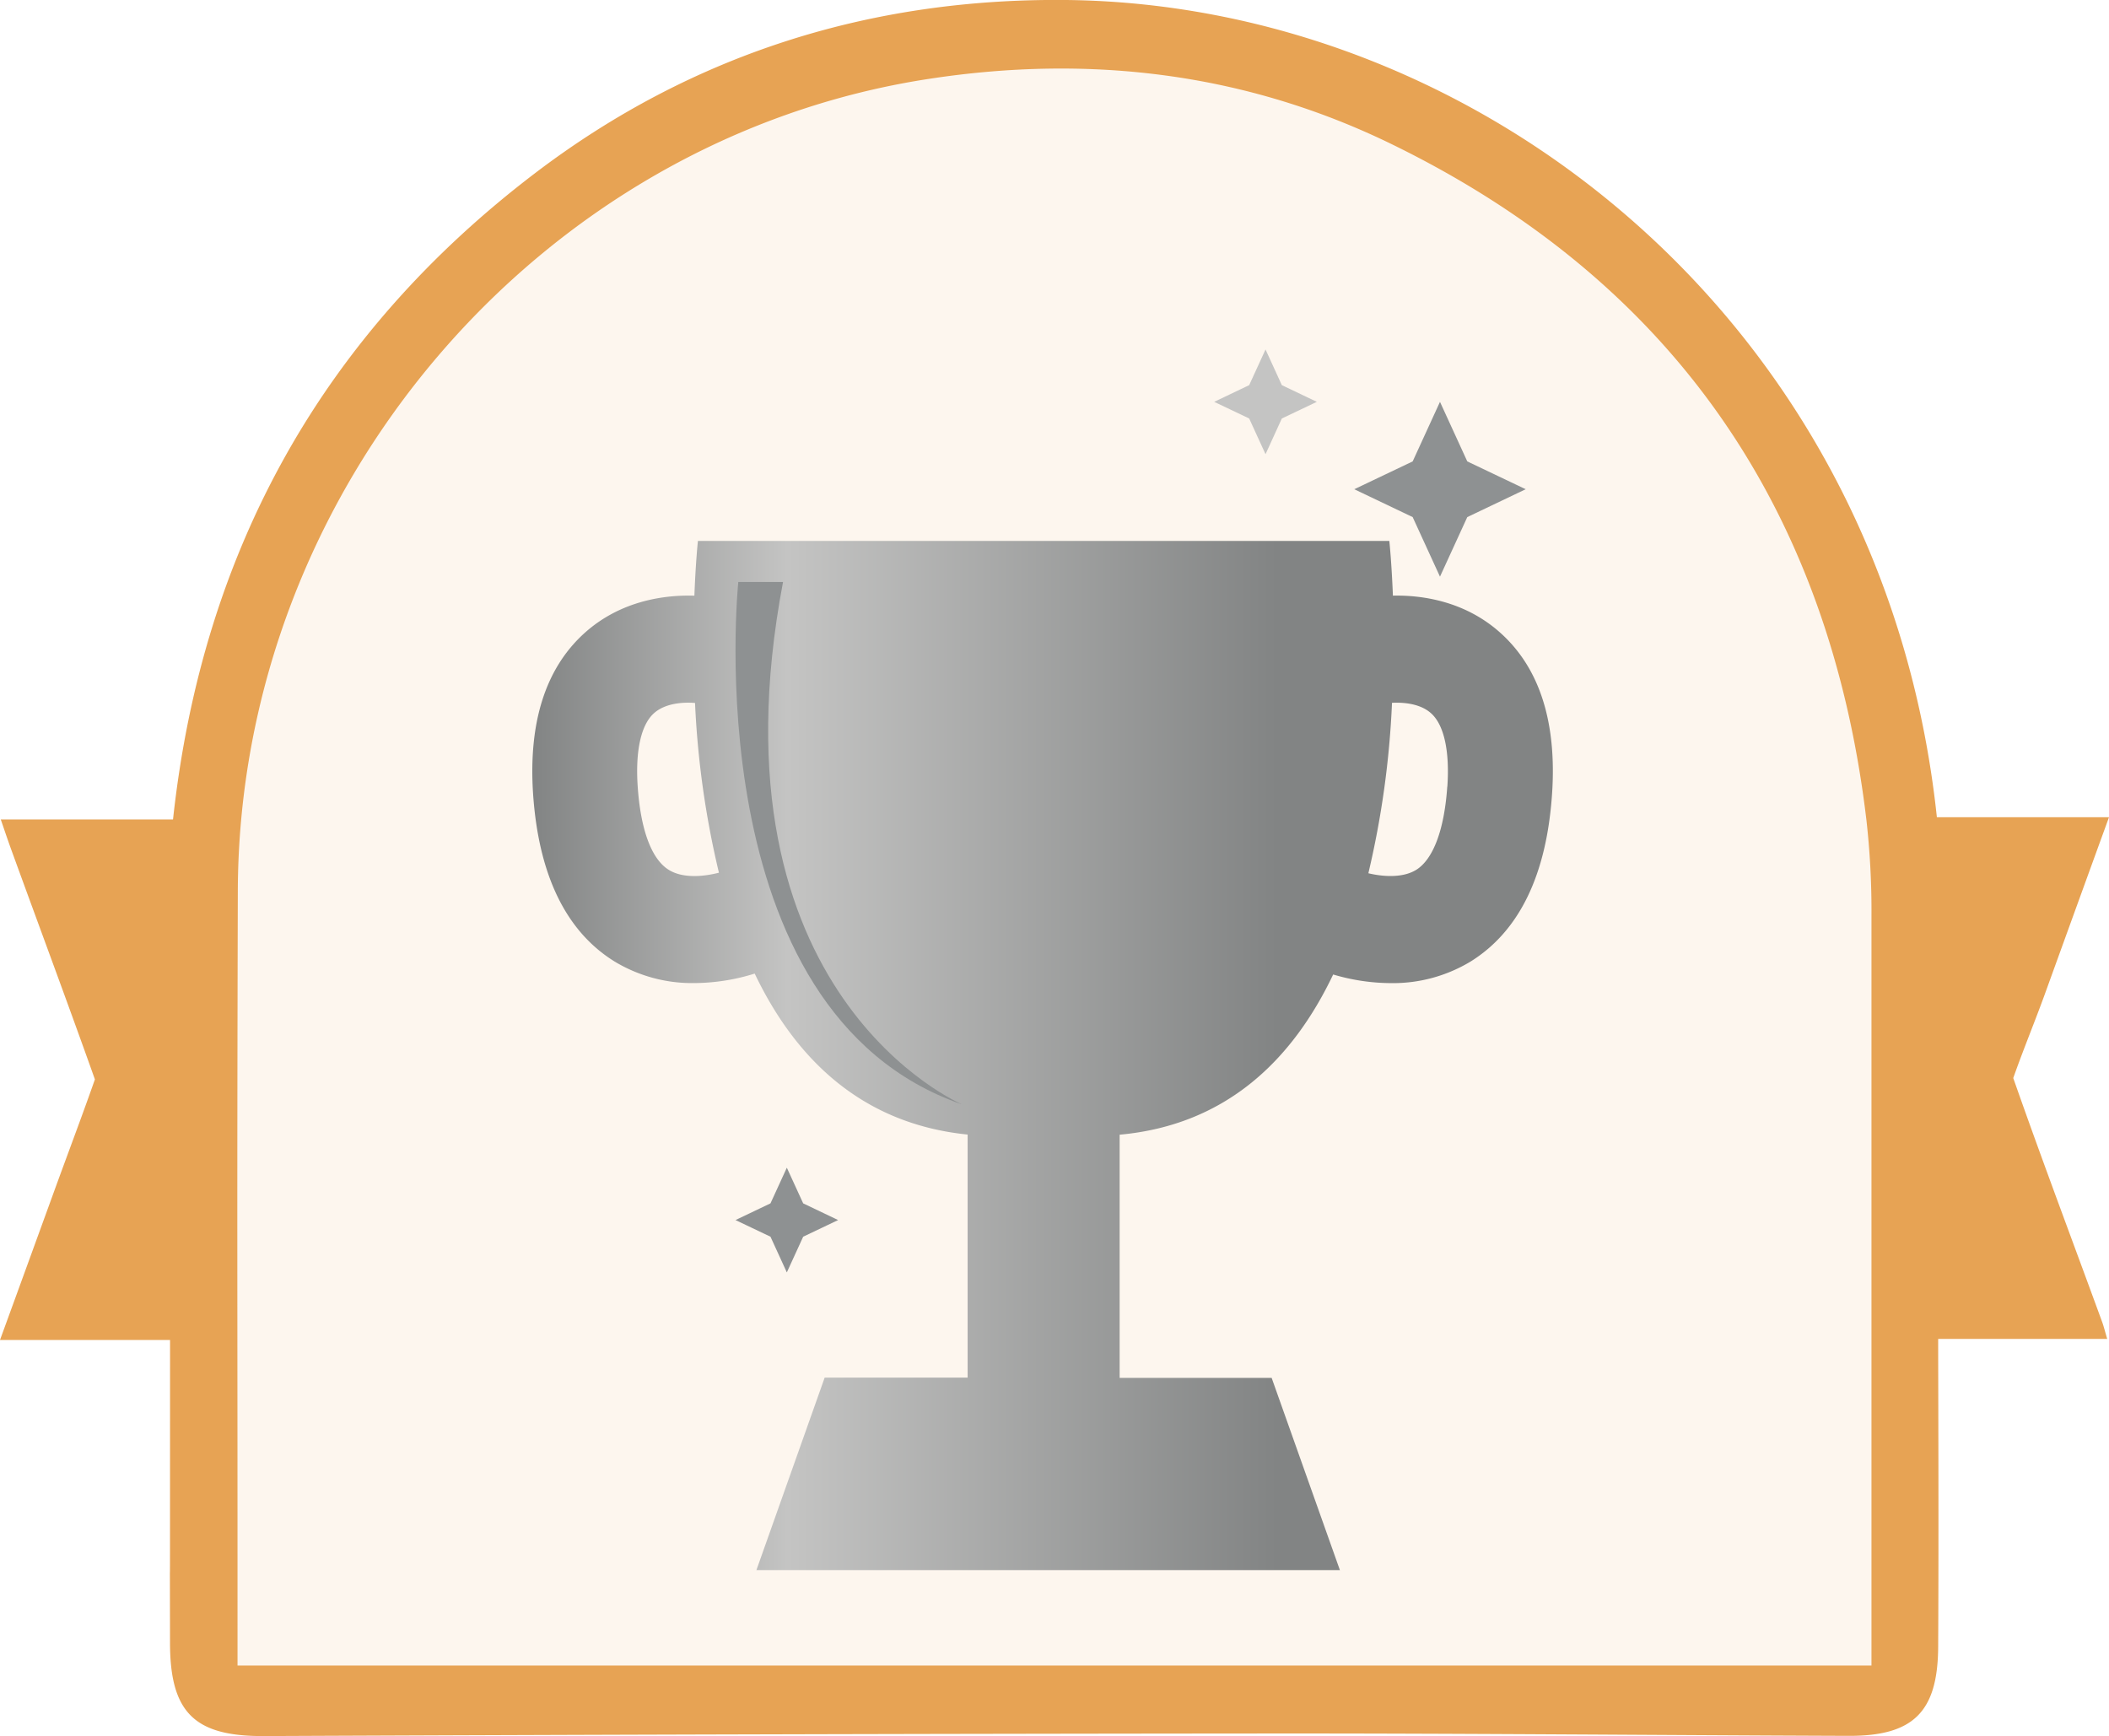 <svg xmlns="http://www.w3.org/2000/svg" xmlns:xlink="http://www.w3.org/1999/xlink" viewBox="0 0 488.9 402.46"><defs><style>.cls-1,.cls-2{fill:#e7a354;}.cls-1{opacity:0.1;}.cls-3{fill:url(#linear-gradient);}.cls-4{fill:#8e9192;}.cls-5{fill:#c4c4c3;}</style><linearGradient id="linear-gradient" x1="123.39" y1="244.68" x2="359.98" y2="244.68" gradientUnits="userSpaceOnUse"><stop offset="0" stop-color="#828484"/><stop offset="0.25" stop-color="#c4c4c3"/><stop offset="0.73" stop-color="#828484"/></linearGradient></defs><title>social-bite-ambassador-badge</title><g id="Layer_2" data-name="Layer 2"><g id="Layer_1-2" data-name="Layer 1"><polygon class="cls-1" points="54.57 394.26 441.96 390.06 449.92 215.99 419.04 112.86 379.64 57.83 291.09 8.2 216.42 8.2 150.22 27.53 60.39 118.12 38.98 270.03 54.57 394.26"/><path class="cls-2" d="M39.42,310.65H0c4.38-12,8.36-22.95,12.33-33.87,4.35-12,8.92-23.85,12.87-35.95,1-3.15,1,21.43-.06,18.31-7.27-20.81-15-41.45-22.53-62.16-.73-2-1.4-4-2.43-7H40.11c6.79-62.78,35.09-112.68,84-149.89C160.45,12.46,202-.46,247.15,0,342.78,1,436.77,74.46,449,189.46H488.9c-5.25,14.43-10.13,27.9-15,41.36-3.28,9-7.1,17.78-9.7,26.94-1.23,4.32-1.35-19,.09-14.8,7.3,21.28,15.28,42.32,23,63.45.39,1.07.66,2.18,1.2,4H449.3c0,11,.15,43.81,0,71.33-.07,15.18-5.78,20.75-20.79,20.69-44.55-.16-89.1-.58-133.65-.55q-117,.09-234,.6c-15.78,0-21.43-5.48-21.45-21.59-.06-34.89,0,2.05,0-32.84Zm394.42,75.48v-8.4c0-79.11,0-86.39,0-165.5a188.53,188.53,0,0,0-1.16-22c-8.58-72.51-45.23-125-109.58-156.57-34-16.71-70.28-21.13-107.79-15.37C124.86,32.12,55.38,113.49,55.13,206.59c-.22,81.08-.06,90.33-.07,171.41v8.13Z"/><path class="cls-3" d="M347.9,146.79c-8.44-7.63-18.68-8.84-25-8.7-.31-7.85-.83-12.69-.83-12.69H161.79s-.52,4.85-.82,12.7c-6.33-.2-16.86.89-25.5,8.69-9,8.14-13,20.69-11.89,37.28,1.28,18.82,7.64,31.88,18.89,38.84a34.79,34.79,0,0,0,18.48,5,47.63,47.63,0,0,0,14-2.2c9.34,19.53,24.6,34.81,49.36,37.32v56.35H191.17L175.35,364H310.61l-15.82-44.56H259.55V263.06c24.87-2.26,40.17-17.54,49.5-37.14a47.52,47.52,0,0,0,13.37,2,34.79,34.79,0,0,0,18.48-5c11.25-7,17.61-20,18.89-38.84C360.92,167.48,356.92,154.93,347.9,146.79ZM155,201.64c-4-2.49-6.49-9.34-7.17-19.29-.56-8.19.75-14.2,3.67-16.91s7.71-2.63,9.62-2.47a209.22,209.22,0,0,0,5.54,39.35C163.42,203.16,158.41,203.78,155,201.64Zm180.5-19.28c-.68,9.94-3.22,16.79-7.17,19.28-3.22,2-7.9,1.58-11.12.81a210.53,210.53,0,0,0,5.48-39.51c2.15-.12,6.45,0,9.14,2.5C334.77,168.15,336.08,174.16,335.52,182.36Z"/><path class="cls-4" d="M171.15,134.92s-10.38,99.7,51.94,121.14c0,0-59.79-25.13-41.57-121.14Z"/><polygon class="cls-4" points="333.81 133.69 327.48 119.88 313.94 113.42 327.48 106.97 333.81 93.16 340.14 106.97 353.68 113.42 340.14 119.88 333.81 133.69"/><polygon class="cls-5" points="293.37 105.3 289.58 97.02 281.47 93.16 289.58 89.29 293.37 81.02 297.15 89.29 305.26 93.16 297.15 97.02 293.37 105.3"/><polygon class="cls-4" points="182.4 294.99 178.61 286.71 170.5 282.85 178.61 278.98 182.4 270.71 186.19 278.98 194.29 282.85 186.19 286.71 182.4 294.99"/></g></g></svg>